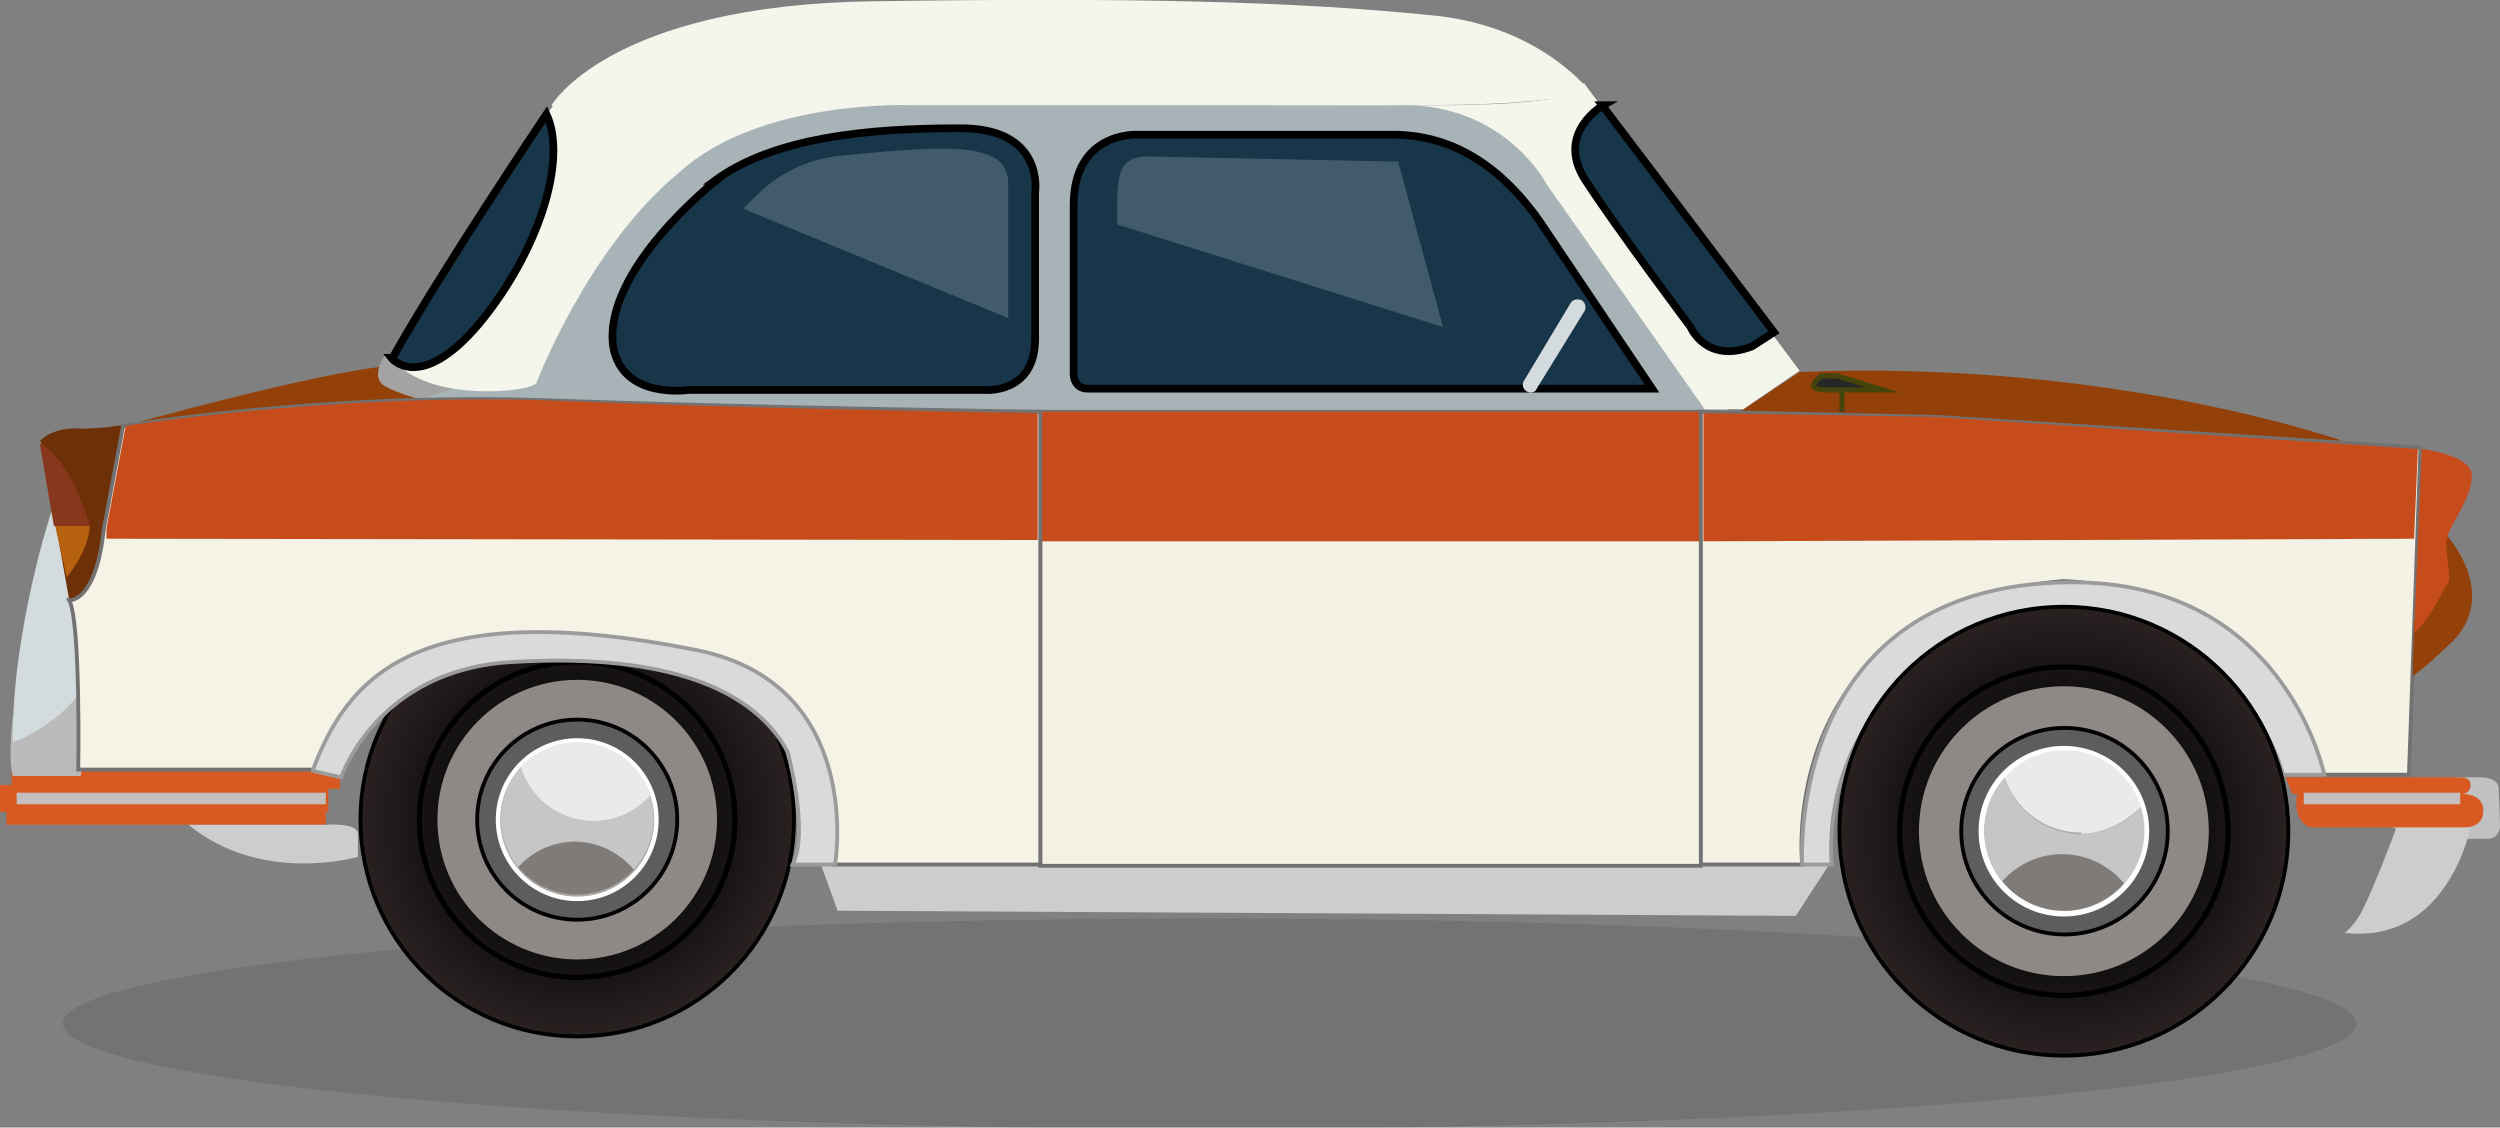<svg xmlns="http://www.w3.org/2000/svg" width="194.9" height="87.9">
  <rect width="100%" height="100%" fill="#808080" stroke="none"/>
  <ellipse opacity=".1" cx="94.3" cy="79.8" rx="89.4" ry="8.2"/>
  <path fill="#D85921" d="M.9 60.1h25.6v1.4H.9z"/>
  <path fill="#D85921" d="M0 61.2h25.6v2.1H0z"/>
  <path fill="#C4C0BF" d="M1.3 61.8h24.1v.9H1.3z"/>
  <path fill="#D85921" d="M.5 63.3h24.9v1H.5z"/>
  <path fill="#934109" d="M134.9 32.5l48.1 2S165 28 140.3 29l-5.4 3.6z"/>
  <path fill="#C1C1C1" d="M191.2 60.6h2.3s1.3 0 1.3.9l.1 2.9s0 1-1 1h-2.2l-.5-4.8z"/>
  <path fill="#A7B3B7" d="M69 5l-18 6.4-10.3 18H30.5l-1 3.6s34.3 5 34.8 5.3c.5.2 61.4-2.6 61.4-2.6l9.6-2.7-2.7-5.3L120.1 11 110 4.2 81 1.9 69 5z"/>
  <path fill="#BABABA" d="M1 56S.6 59 1 60.5h5.3s.6-5.7-.2-9.5C5.2 47.2.9 56.1.9 56.1z"/>
  <path fill="#D3DBDE" d="M4 39.9s-3.1 9.4-3 18c0 0 5-2 5.8-5.3 0 0 .8-7-2.8-12.7z"/>
  <path fill="#6D3007" d="M3.1 34.4s.8-1 2.8-1c2 .1 4.5-.4 4.5-.4s-.7 13.3-5 13.8L3.2 34.4z"/>
  <radialGradient id="a" cx="45" cy="63.9" r="16.9" gradientUnits="userSpaceOnUse">
    <stop offset="0"/>
    <stop offset=".5" stop-color="#090909"/>
    <stop offset="1" stop-color="#2a2121"/>
  </radialGradient>
  <circle fill="url(#a)" stroke="#000" stroke-width=".3" stroke-linecap="round" stroke-linejoin="round" cx="45" cy="63.9" r="16.9"/>
  <circle fill="none" stroke="#000" stroke-width=".4" stroke-miterlimit="10" cx="45" cy="63.9" r="12.3"/>
  <circle fill="#8E8986" cx="45" cy="63.9" r="10.9"/>
  <circle fill="#5E5D5B" stroke="#000" stroke-width=".3" stroke-linecap="round" stroke-linejoin="round" cx="45" cy="63.9" r="7.8"/>
  <circle fill="#5E5D5B" stroke="#FFF" stroke-width=".5" stroke-linecap="round" stroke-linejoin="round" cx="45" cy="63.9" r="6.1"/>
  <circle fill="#AAA6A3" cx="45" cy="63.9" r="6"/>
  <path fill="#C6C6C6" d="M50.7 62a6 6 0 0 1-10.1-2.2 6 6 0 0 0-.2 7.8 6 6 0 0 1 9 .2 6 6 0 0 0 1.3-5.8z"/>
  <path fill="#EAEAEA" d="M46.3 64a6 6 0 0 0 4.4-2 6 6 0 0 0-10.1-2.2 6 6 0 0 0 5.7 4.2z"/>
  <path opacity=".5" fill="#54504F" d="M44.8 65.6a6 6 0 0 0-4.4 2 6 6 0 0 0 9 .2 6 6 0 0 0-4.6-2.2z"/>
  <path fill="#CCCECE" d="M192.6 64.5s-1.8 9.3-10 8.2l3.5-8.8s5 .1 6.5.6z"/>
  <path fill="#7F7F7F" d="M180.5 62.7h-3l-.3 8.3s3.2.6 3.6-.2 1.2 2 1.2 2 .6.6 1.8-1.2c.8-1.1 3-7 3-7l-6-2"/>
  <path fill="#CCCECE" d="M64 67.4h78.6l-2.6 4-74.7-.4z"/>
  <path fill="#F3F1E4" stroke="#727272" stroke-width=".3" d="M81.1 32.1h51.5v35.4H81.1z"/>
  <path fill="#C64C1C" d="M81.1 32.1h51.5v10.1H81.1z"/>
  <path fill="#F4F2E5" stroke="#727272" stroke-width=".3" stroke-miterlimit="10" d="M181 60.4h6.8l.9-25.5-37.8-2.4-18.3-.4v35.3h7.9s-2.2-20.1 20.3-22.1c0 0 15.7 0 20.3 15.1z"/>
  <path fill="#F4F6EB" d="M123.5 6.5s.9 1-4.4 1.4c-3.9.4-11.4.3-24.1.3H71s-11.7-.5-18 5.2c0 0-7-2.7-10-5.2 0 0 4.5-7.8 25-8.1s32.8 0 43.7 1.1c7 .7 10.6 4.2 11.7 5.3z"/>
  <path fill="#934109" d="M9.7 33.2s14.4-4 20-4.6c5.4-.5 3.2 2.5 3.2 2.5L19.5 35l-9.8-1.7z"/>
  <path fill="#A3A3A3" d="M30 27.7s-1.2 1.7 0 2.4c1.3.7 2.7 1 2.7 1l2.7-.8-5.3-2.6z"/>
  <path fill="#F4F6EB" d="M45.5 5.8s-1.2.3-5.2 6.5c-4 6.1-9.8 15.6-9.8 15.6s1.7 2.7 7.8 2.6c0 0 2.6 0 3.5-.6 0 0 4-10.6 11.2-16.5l-7.5-7.6z"/>
  <path fill="#173649" stroke="#000" stroke-width=".6" d="M30.5 27.9s2.2 2.8 6.8-2.6c4.6-5.5 7-12.8 5.3-16.4 0 0-8.2 12.2-12 19zM83.7 21.4v7.8s0 1.1 1.1 1.1h44L120 17.2c-2.2-3.1-5.8-6.7-11.4-6.7H88.7s-5-.3-5 5.5v5.4zM55.8 14.1S47 21 47.8 27c.7 4.2 5.9 3.4 5.9 3.4h23s4 .4 4-4V15s.8-5.1-6-5c-7 0-14.4.7-19 4.1z"/>
  <path fill="#F5F3E6" stroke="#727272" stroke-width=".3" d="M9.7 33.2s15.8-2.6 32.7-2c16.9.6 38.7.9 38.7.9v35.3H65s1-14.5-12.4-16c-13.3-1.3-18.8 0-23.7 5.2-4.9 5.4-3.5 2.8-3.5 2.8l-1 .6H6.1s.2-11.5-.7-13.2c0 0 2.1.2 2.7-5.6l1.5-8z"/>
  <path fill="#D9DBDB" stroke="#9B9B9B" stroke-width=".3" stroke-miterlimit="10" d="M24.4 60.1l2.2.5s2.8-8.5 13.5-9c10.6-.6 18.3 1.5 21.3 7 0 0 1.7 6.2.4 8.8h3.3s2.4-14-10.7-16.7C32 46.2 27 53.2 24.4 60z"/>
  <path fill="#B5610D" d="M4.2 41H7s0 1.8-1.8 4l-.9-4z"/>
  <path fill="#87371B" d="M3.1 34.6L4.2 41H7s-1.2-4.8-3.8-6.4z"/>
  <path fill="#D9DBDB" stroke="#9B9B9B" stroke-width=".3" stroke-miterlimit="10" d="M142.8 67.4h-2.3s-1.4-22 21.1-22c16.6 0 19.6 15 19.6 15H178s-3.2-12.3-16.6-12.3a18 18 0 0 0-18.6 19.3z"/>
  <path opacity=".2" fill="#F4F4F4" d="M112.5 25.5l-25.4-8v-1.7c0-2.7.5-3.6 2.4-3.6l19.5.4 3.5 12.9z"/>
  <path fill="#D3DBDE" d="M119.8 30.3c-.1.3-.5.4-.8.2a.6.6 0 0 1-.2-.8l3.6-6c.2-.4.6-.4.9-.3.3.2.4.6.2.9l-3.7 6z"/>
  <path fill="#F4F6EB" d="M140.3 28.9l-4.4 3h-3l-12.3-17.5s-3-5.9-10.6-6.2c0 0 13.5.3 13.5-1.7l16.8 22.4z"/>
  <path fill="#173649" stroke="#000" stroke-width=".6" d="M125 8.2s-3.7 2.1-1.5 5.7c2.3 3.6 8.3 11.6 8.3 11.6s1.2 2.9 4.8 1.5l1.7-1.1-13.4-17.7z"/>
  <path fill="#934109" d="M190.8 41.8s3.9 4.3.6 8c0 0-2 2-3.3 2.9l.1-4.2 2.6-6.7z"/>
  <path fill="#C64C1C" d="M190.7 45.6s-1.4 3-2.5 3.7l.6-14.3s4 .5 3.9 2.1c0 1.7-1.5 3.5-1.9 4.7-.3 1.2.4 3 0 3.8z"/>
  <path fill="#D85921" d="M178.2 60.6l.5 1.3h13.2c.2 0 .7-.1.7-.7s-.6-.6-1-.6h-13.4z"/>
  <path fill="#D85921" d="M179.1 61.9s-.5 2 1 2.6h12.2s1.3 0 1.3-1.3c0-1.4-1.7-1.3-1.7-1.3H179z"/>
  <path fill="none" stroke="#47440B" stroke-width=".4" stroke-miterlimit="10" d="M143.6 32.1v-1.7"/>
  <path fill="#262626" stroke="#47440B" stroke-width=".4" stroke-miterlimit="10" d="M143.1 29.3H142s-.5.3-.6.7c-.2.4 1.1.4 1.1.4h4.3l-3.6-1.1z"/>
  <path fill="#CCCECE" d="M27.9 66.8s-7.5 2.2-13.2-2.5h10.7s2.5-.2 2.5.7v1.8z"/>
  <g>
    <radialGradient id="b" cx="160.9" cy="64.8" r="17.5" gradientUnits="userSpaceOnUse">
      <stop offset="0"/>
      <stop offset=".5" stop-color="#090909"/>
      <stop offset="1" stop-color="#2a2121"/>
    </radialGradient>
    <circle fill="url(#b)" stroke="#000" stroke-width=".3" stroke-linecap="round" stroke-linejoin="round" cx="160.9" cy="64.8" r="17.5"/>
    <path fill="none" stroke="#000" stroke-width=".4" stroke-miterlimit="10" d="M173.7 64.8a12.8 12.8 0 1 1-25.6 0 12.8 12.8 0 0 1 25.6 0z"/>
    <circle fill="#8E8986" cx="160.9" cy="64.8" r="11.3"/>
    <path fill="#5E5D5B" stroke="#000" stroke-width=".3" stroke-linecap="round" stroke-linejoin="round" d="M169 64.8a8 8 0 1 1-16.1 0 8 8 0 0 1 16.1 0z"/>
    <circle fill="#5E5D5B" stroke="#FFF" stroke-width=".5" stroke-linecap="round" stroke-linejoin="round" cx="160.9" cy="64.8" r="6.4"/>
    <circle fill="#AAA6A3" cx="160.9" cy="64.8" r="6.2"/>
    <path fill="#C6C6C6" d="M166.9 62.9a6.2 6.2 0 0 1-10.6-2.3 6.2 6.2 0 0 0-.2 8.1 6.2 6.2 0 0 1 9.5.2 6.2 6.2 0 0 0 1.3-6z"/>
    <path fill="#EAEAEA" d="M162.2 65c1.9 0 3.5-.9 4.7-2.1a6.2 6.2 0 0 0-10.6-2.3 6.2 6.2 0 0 0 6 4.3z"/>
    <path opacity=".5" fill="#54504F" d="M160.8 66.6c-1.9 0-3.5.8-4.7 2.1a6.2 6.2 0 0 0 9.5.2 6.2 6.2 0 0 0-4.8-2.3z"/>
  </g>
  <path fill="#C4C0BF" d="M179.6 61.8h12.2v.9h-12.2z"/>
  <path opacity=".2" fill="#F4F4F4" d="M58 16.3l20.6 8.5V14.3c0-1.8-1.4-2.2-2.1-2.4-2.3-.7-8.3 0-10.6.2-4.9.4-7 3.3-8 4.2z"/>
  <g>
    <path fill="#C64C1C" d="M81 32.2s-22-.3-38.7-1c-16.8-.5-32.5 2-32.5 2l-1.5 8v.8l72.6.1v-9.9z"/>
  </g>
  <path fill="#C64C1C" d="M188.2 42l.3-7-37.6-2.5-18.1-.3v10z"/>
</svg>
